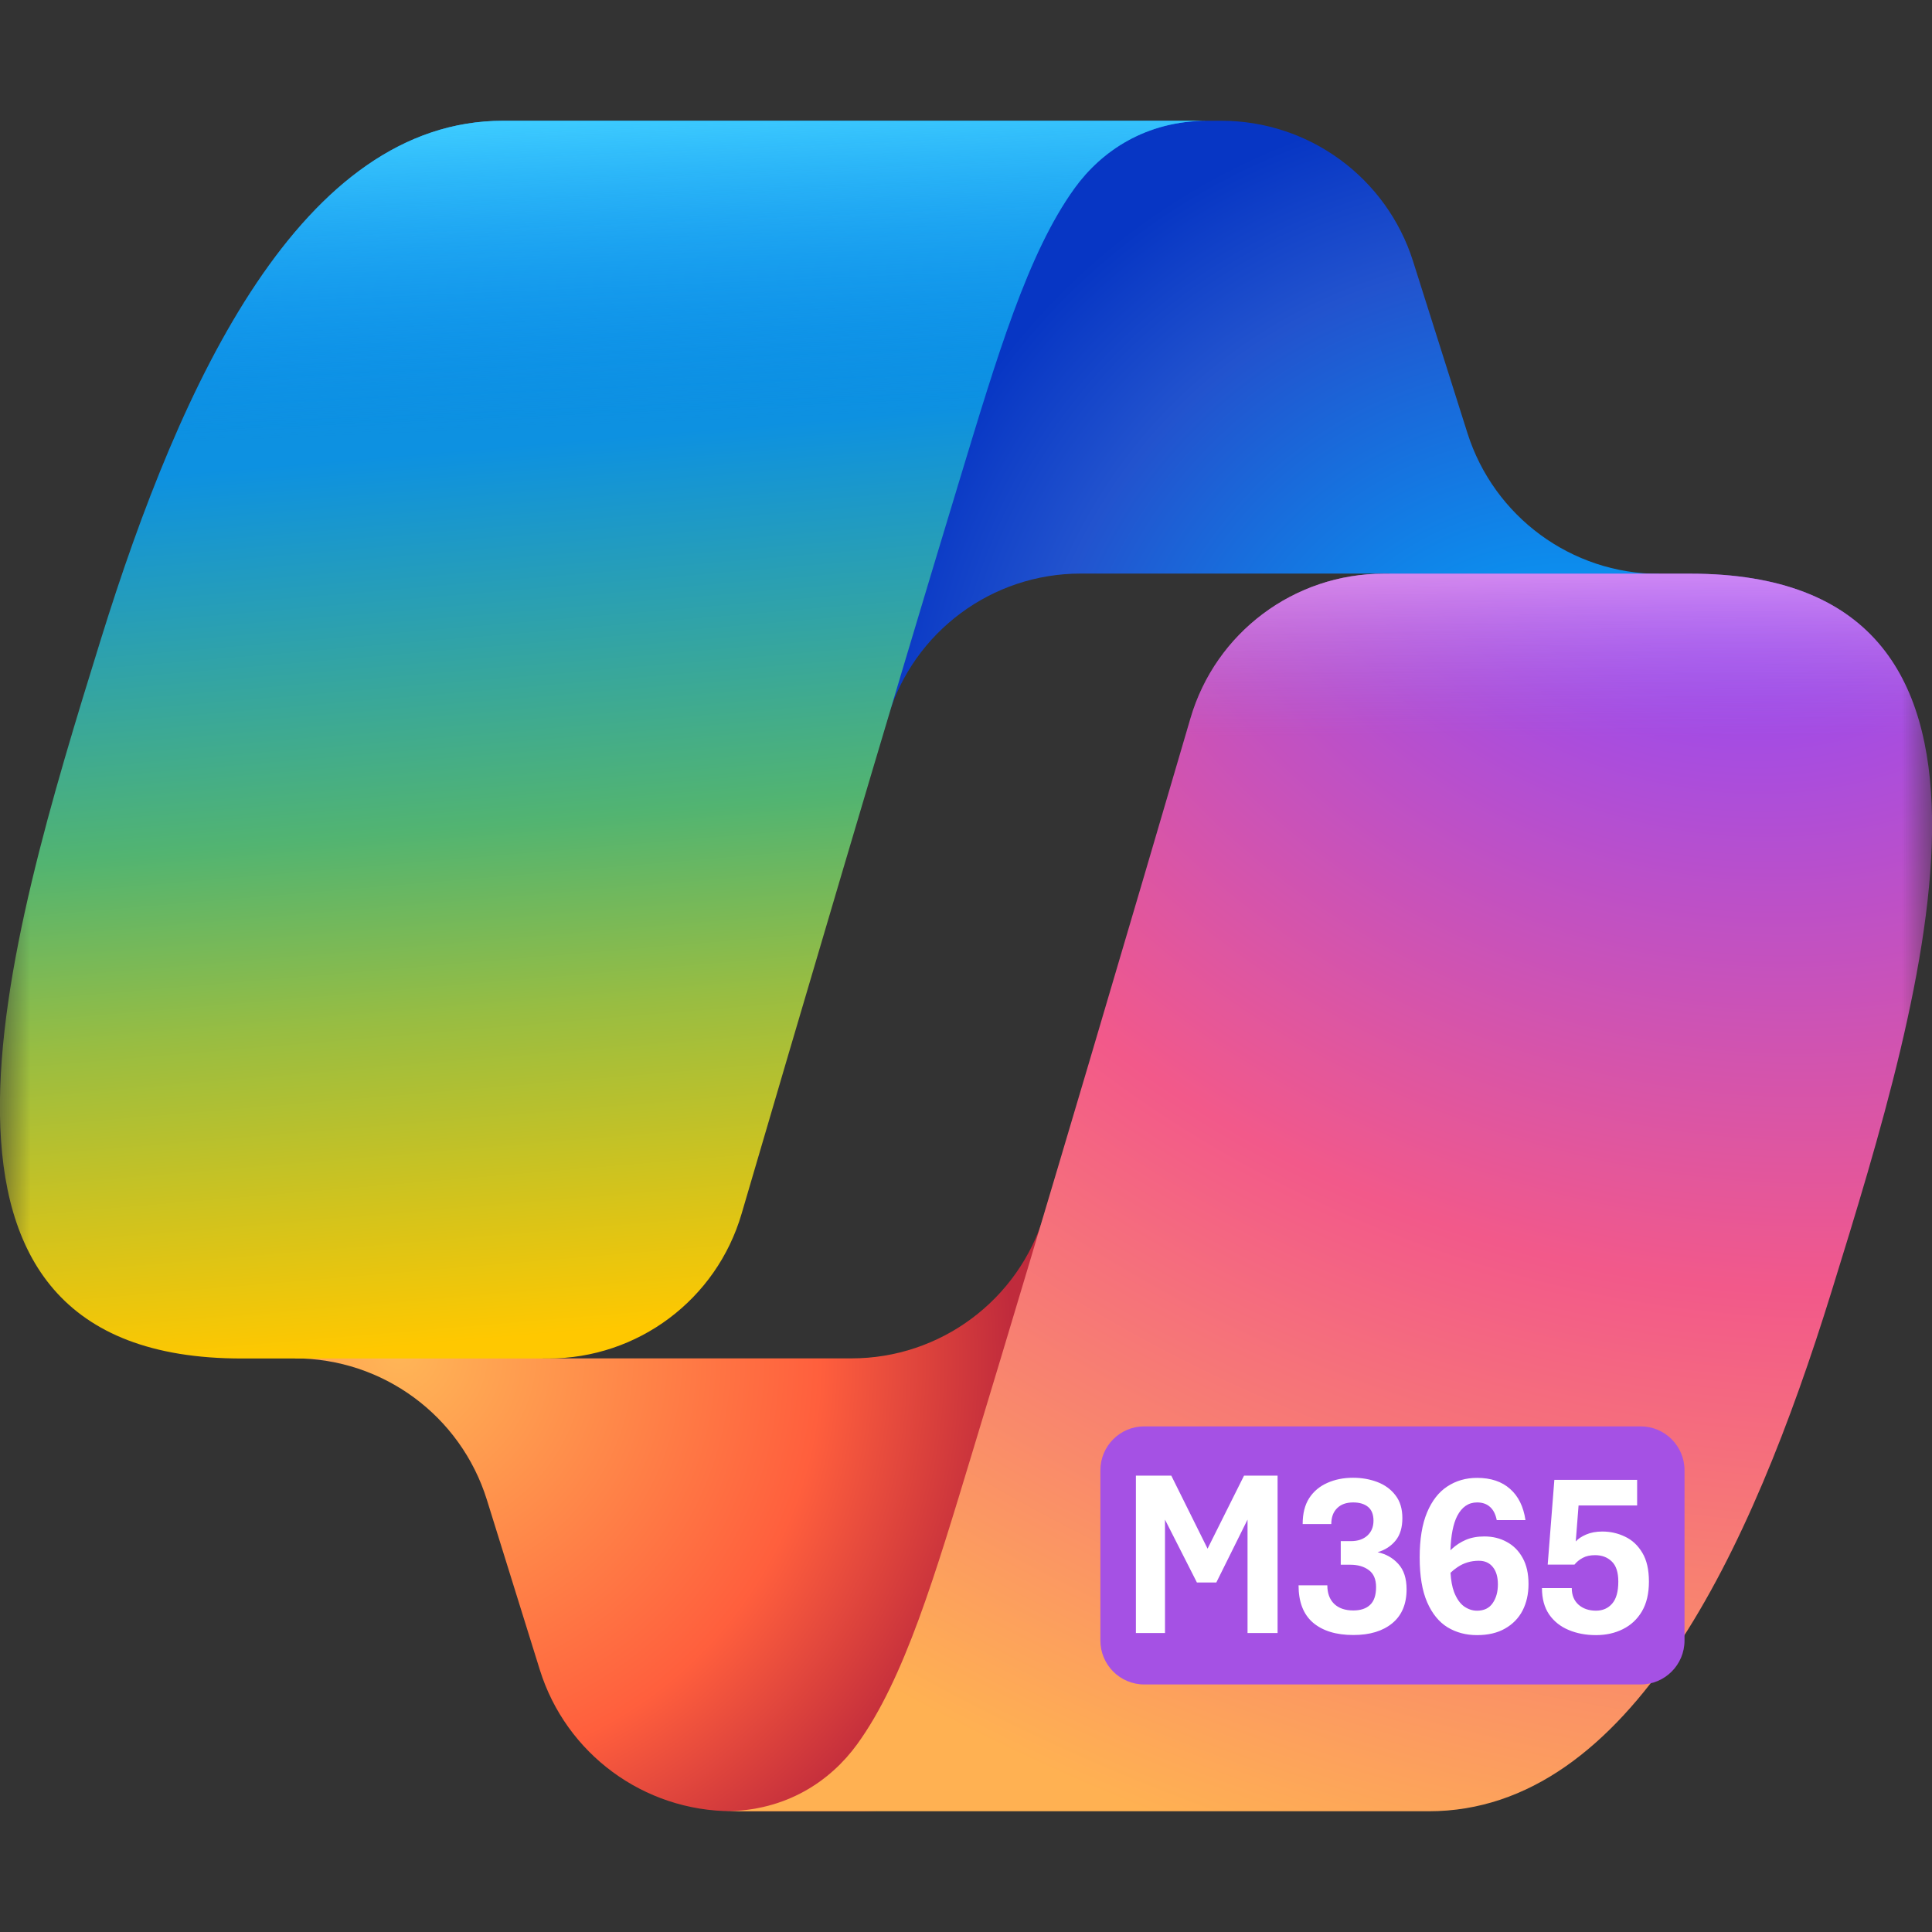 <svg width="32" height="32" viewBox="0 0 32 32" fill="none" xmlns="http://www.w3.org/2000/svg">
<rect x="0" y="0" width="32" height="32" fill="#333333" stroke="none"/>
<g id="Clip path group">
<mask id="mask0_4235_5576" style="mask-type:luminance" maskUnits="userSpaceOnUse" x="0" y="0" width="32" height="32">
<g id="clip0_10378_6050">
<path id="Vector" d="M32 0H0V32H32V0Z" fill="white"/>
</g>
</mask>
<g mask="url(#mask0_4235_5576)">
<g id="Group">
<path id="Vector_2" d="M23.405 4.328C22.966 2.942 21.681 2 20.227 2H19.128C17.523 2 16.146 3.144 15.852 4.723L14.219 13.485L14.709 11.867C15.135 10.461 16.43 9.5 17.899 9.5H23.002L25.927 10.524L27.483 9.505C26.03 9.505 24.744 8.558 24.305 7.172L23.405 4.328Z" fill="url(#paint0_radial_4235_5576)"/>
<path id="Vector_3" d="M8.941 27.657C9.375 29.05 10.665 29.999 12.124 29.999H14.286C16.109 29.999 17.593 28.535 17.619 26.713L17.734 18.664L17.295 20.125C16.872 21.534 15.574 22.499 14.103 22.499H9.001L6.363 21.296L4.882 22.499C6.341 22.499 7.63 23.448 8.064 24.841L8.941 27.657Z" fill="url(#paint1_radial_4235_5576)"/>
<path id="Vector_4" d="M20.001 2H8.334C5.001 2 3.001 6.299 1.668 10.597C0.088 15.69 -1.979 22.501 4.001 22.501H9.082C10.564 22.501 11.867 21.526 12.283 20.104C13.16 17.112 14.692 11.906 15.896 7.941C16.509 5.924 17.019 4.191 17.802 3.112C18.241 2.507 18.973 2 20.001 2Z" fill="url(#paint2_linear_4235_5576)"/>
<path id="Vector_5" d="M20.001 2H8.334C5.001 2 3.001 6.299 1.668 10.597C0.088 15.69 -1.979 22.501 4.001 22.501H9.082C10.564 22.501 11.867 21.526 12.283 20.104C13.16 17.112 14.692 11.906 15.896 7.941C16.509 5.924 17.019 4.191 17.802 3.112C18.241 2.507 18.973 2 20.001 2Z" fill="url(#paint3_linear_4235_5576)"/>
<path id="Vector_6" d="M11.999 30H23.666C26.999 30 28.999 25.702 30.332 21.404C31.912 16.312 33.979 9.502 27.999 9.502H22.918C21.436 9.502 20.133 10.477 19.717 11.899C18.84 14.891 17.308 20.096 16.104 24.059C15.492 26.077 14.981 27.81 14.198 28.889C13.759 29.494 13.027 30 11.999 30Z" fill="url(#paint4_radial_4235_5576)"/>
<path id="Vector_7" d="M11.999 30H23.666C26.999 30 28.999 25.702 30.332 21.404C31.912 16.312 33.979 9.502 27.999 9.502H22.918C21.436 9.502 20.133 10.477 19.717 11.899C18.84 14.891 17.308 20.096 16.104 24.059C15.492 26.077 14.981 27.81 14.198 28.889C13.759 29.494 13.027 30 11.999 30Z" fill="url(#paint5_linear_4235_5576)"/>
<g transform="scale(0.45) translate(30, 30)">
<path id="Vector_8" d="M30.385 22.5H12.118C11.225 22.5 10.502 23.224 10.502 24.117V30.383C10.502 31.276 11.225 32 12.118 32H30.385C31.278 32 32.002 31.276 32.002 30.383V24.117C32.002 23.224 31.278 22.5 30.385 22.5Z" fill="#a551e4"/>
<path id="Vector_9" fill-rule="evenodd" clip-rule="evenodd" d="M11.809 24.314V30.106H12.88V25.933L14.055 28.247H14.769L15.918 25.932V30.106H17.024V24.314H15.789L14.447 27.002L13.112 24.314H11.809ZM19.814 30.18C19.177 30.18 18.681 30.027 18.325 29.723C17.973 29.419 17.796 28.962 17.796 28.351H18.855C18.855 28.64 18.938 28.867 19.104 29.031C19.273 29.194 19.509 29.276 19.81 29.276C20.08 29.276 20.286 29.207 20.43 29.069C20.576 28.932 20.649 28.714 20.649 28.415C20.649 28.128 20.56 27.921 20.382 27.791C20.207 27.659 19.979 27.593 19.698 27.593H19.349V26.724H19.728C19.981 26.724 20.181 26.655 20.331 26.518C20.48 26.38 20.554 26.198 20.554 25.971C20.554 25.742 20.487 25.573 20.352 25.463C20.22 25.355 20.038 25.3 19.806 25.3C19.55 25.3 19.352 25.372 19.212 25.515C19.071 25.656 19.001 25.849 19.001 26.096H17.947C17.947 25.709 18.027 25.39 18.188 25.141C18.351 24.891 18.574 24.705 18.855 24.581C19.136 24.455 19.451 24.392 19.801 24.392C20.125 24.392 20.425 24.445 20.701 24.551C20.976 24.657 21.197 24.819 21.363 25.038C21.533 25.256 21.617 25.535 21.617 25.877C21.617 26.224 21.534 26.499 21.368 26.703C21.204 26.906 20.983 27.05 20.705 27.133C21.012 27.196 21.266 27.34 21.467 27.563C21.67 27.784 21.772 28.096 21.772 28.497C21.772 29.042 21.596 29.459 21.243 29.749C20.893 30.036 20.417 30.18 19.814 30.18ZM23.278 29.895C23.597 30.088 23.958 30.184 24.363 30.184C24.77 30.184 25.114 30.104 25.395 29.943C25.679 29.782 25.895 29.561 26.041 29.28C26.187 28.996 26.26 28.671 26.26 28.303C26.26 27.922 26.189 27.602 26.045 27.344C25.902 27.083 25.707 26.886 25.46 26.754C25.216 26.619 24.941 26.552 24.634 26.552C24.375 26.552 24.149 26.594 23.954 26.677C23.762 26.76 23.591 26.87 23.442 27.008C23.423 27.026 23.404 27.044 23.386 27.062C23.405 26.506 23.489 26.085 23.635 25.799C23.808 25.466 24.051 25.3 24.367 25.3C24.562 25.3 24.72 25.354 24.84 25.463C24.964 25.57 25.047 25.732 25.09 25.95H26.148C26.074 25.451 25.884 25.067 25.58 24.801C25.276 24.531 24.872 24.396 24.367 24.396C23.957 24.396 23.592 24.501 23.274 24.71C22.956 24.917 22.706 25.237 22.525 25.67C22.345 26.1 22.254 26.652 22.254 27.327C22.254 28.004 22.346 28.553 22.53 28.975C22.713 29.393 22.963 29.7 23.278 29.895ZM23.389 27.889C23.466 27.814 23.551 27.746 23.644 27.684C23.876 27.526 24.139 27.447 24.431 27.447C24.652 27.447 24.825 27.524 24.948 27.68C25.071 27.831 25.133 28.044 25.133 28.316C25.133 28.595 25.068 28.826 24.939 29.009C24.813 29.193 24.621 29.285 24.363 29.285C24.196 29.285 24.037 29.231 23.885 29.125C23.736 29.016 23.614 28.84 23.519 28.596C23.449 28.408 23.406 28.173 23.389 27.889ZM27.736 29.994C28.037 30.121 28.373 30.184 28.743 30.184C29.11 30.184 29.44 30.111 29.733 29.964C30.028 29.818 30.262 29.6 30.434 29.31C30.606 29.018 30.692 28.652 30.692 28.213C30.692 27.774 30.611 27.42 30.447 27.15C30.286 26.881 30.076 26.684 29.815 26.561C29.553 26.434 29.274 26.371 28.976 26.371C28.746 26.371 28.547 26.409 28.377 26.483C28.211 26.555 28.085 26.64 27.999 26.737L28.102 25.412H30.258V24.469H27.211L26.966 27.589H27.951C28.032 27.489 28.134 27.405 28.257 27.34C28.38 27.273 28.531 27.241 28.709 27.241C28.961 27.241 29.166 27.318 29.324 27.473C29.485 27.625 29.565 27.872 29.565 28.213C29.565 28.583 29.489 28.854 29.337 29.026C29.188 29.198 28.99 29.284 28.743 29.284C28.482 29.284 28.268 29.211 28.102 29.065C27.936 28.916 27.852 28.712 27.852 28.454H26.755C26.755 28.841 26.843 29.164 27.018 29.422C27.195 29.677 27.435 29.868 27.736 29.994Z" fill="white"/>
</g>
</g>
</g>
</g>
<defs>
<radialGradient id="paint0_radial_4235_5576" cx="0" cy="0" r="1" gradientUnits="userSpaceOnUse" gradientTransform="translate(26.196 13.56) rotate(-130.285) scale(12.286 11.626)">
<stop offset="0.096" stop-color="#00AEFF"/>
<stop offset="0.773" stop-color="#2253CE"/>
<stop offset="1" stop-color="#0736C4"/>
</radialGradient>
<radialGradient id="paint1_radial_4235_5576" cx="0" cy="0" r="1" gradientUnits="userSpaceOnUse" gradientTransform="translate(6.606 22.396) rotate(50.256) scale(11.117 10.913)">
<stop stop-color="#FFB657"/>
<stop offset="0.634" stop-color="#FF5F3D"/>
<stop offset="0.923" stop-color="#C02B3C"/>
</radialGradient>
<linearGradient id="paint2_linear_4235_5576" x1="7.636" y1="4.484" x2="9.222" y2="23.282" gradientUnits="userSpaceOnUse">
<stop offset="0.156" stop-color="#0D91E1"/>
<stop offset="0.487" stop-color="#52B471"/>
<stop offset="0.652" stop-color="#98BD42"/>
<stop offset="0.937" stop-color="#FFC800"/>
</linearGradient>
<linearGradient id="paint3_linear_4235_5576" x1="9.091" y1="2" x2="9.956" y2="22.503" gradientUnits="userSpaceOnUse">
<stop stop-color="#3DCBFF"/>
<stop offset="0.247" stop-color="#0588F7" stop-opacity="0"/>
</linearGradient>
<radialGradient id="paint4_radial_4235_5576" cx="0" cy="0" r="1" gradientUnits="userSpaceOnUse" gradientTransform="translate(28.598 7.495) rotate(109.722) scale(27.312 33.357)">
<stop offset="0.066" stop-color="#8C48FF"/>
<stop offset="0.5" stop-color="#F2598A"/>
<stop offset="0.896" stop-color="#FFB152"/>
</radialGradient>
<linearGradient id="paint5_linear_4235_5576" x1="29.52" y1="8.25" x2="29.509" y2="13.834" gradientUnits="userSpaceOnUse">
<stop offset="0.058" stop-color="#F8ADFA"/>
<stop offset="0.708" stop-color="#A86EDD" stop-opacity="0"/>
</linearGradient>
</defs>
</svg>
